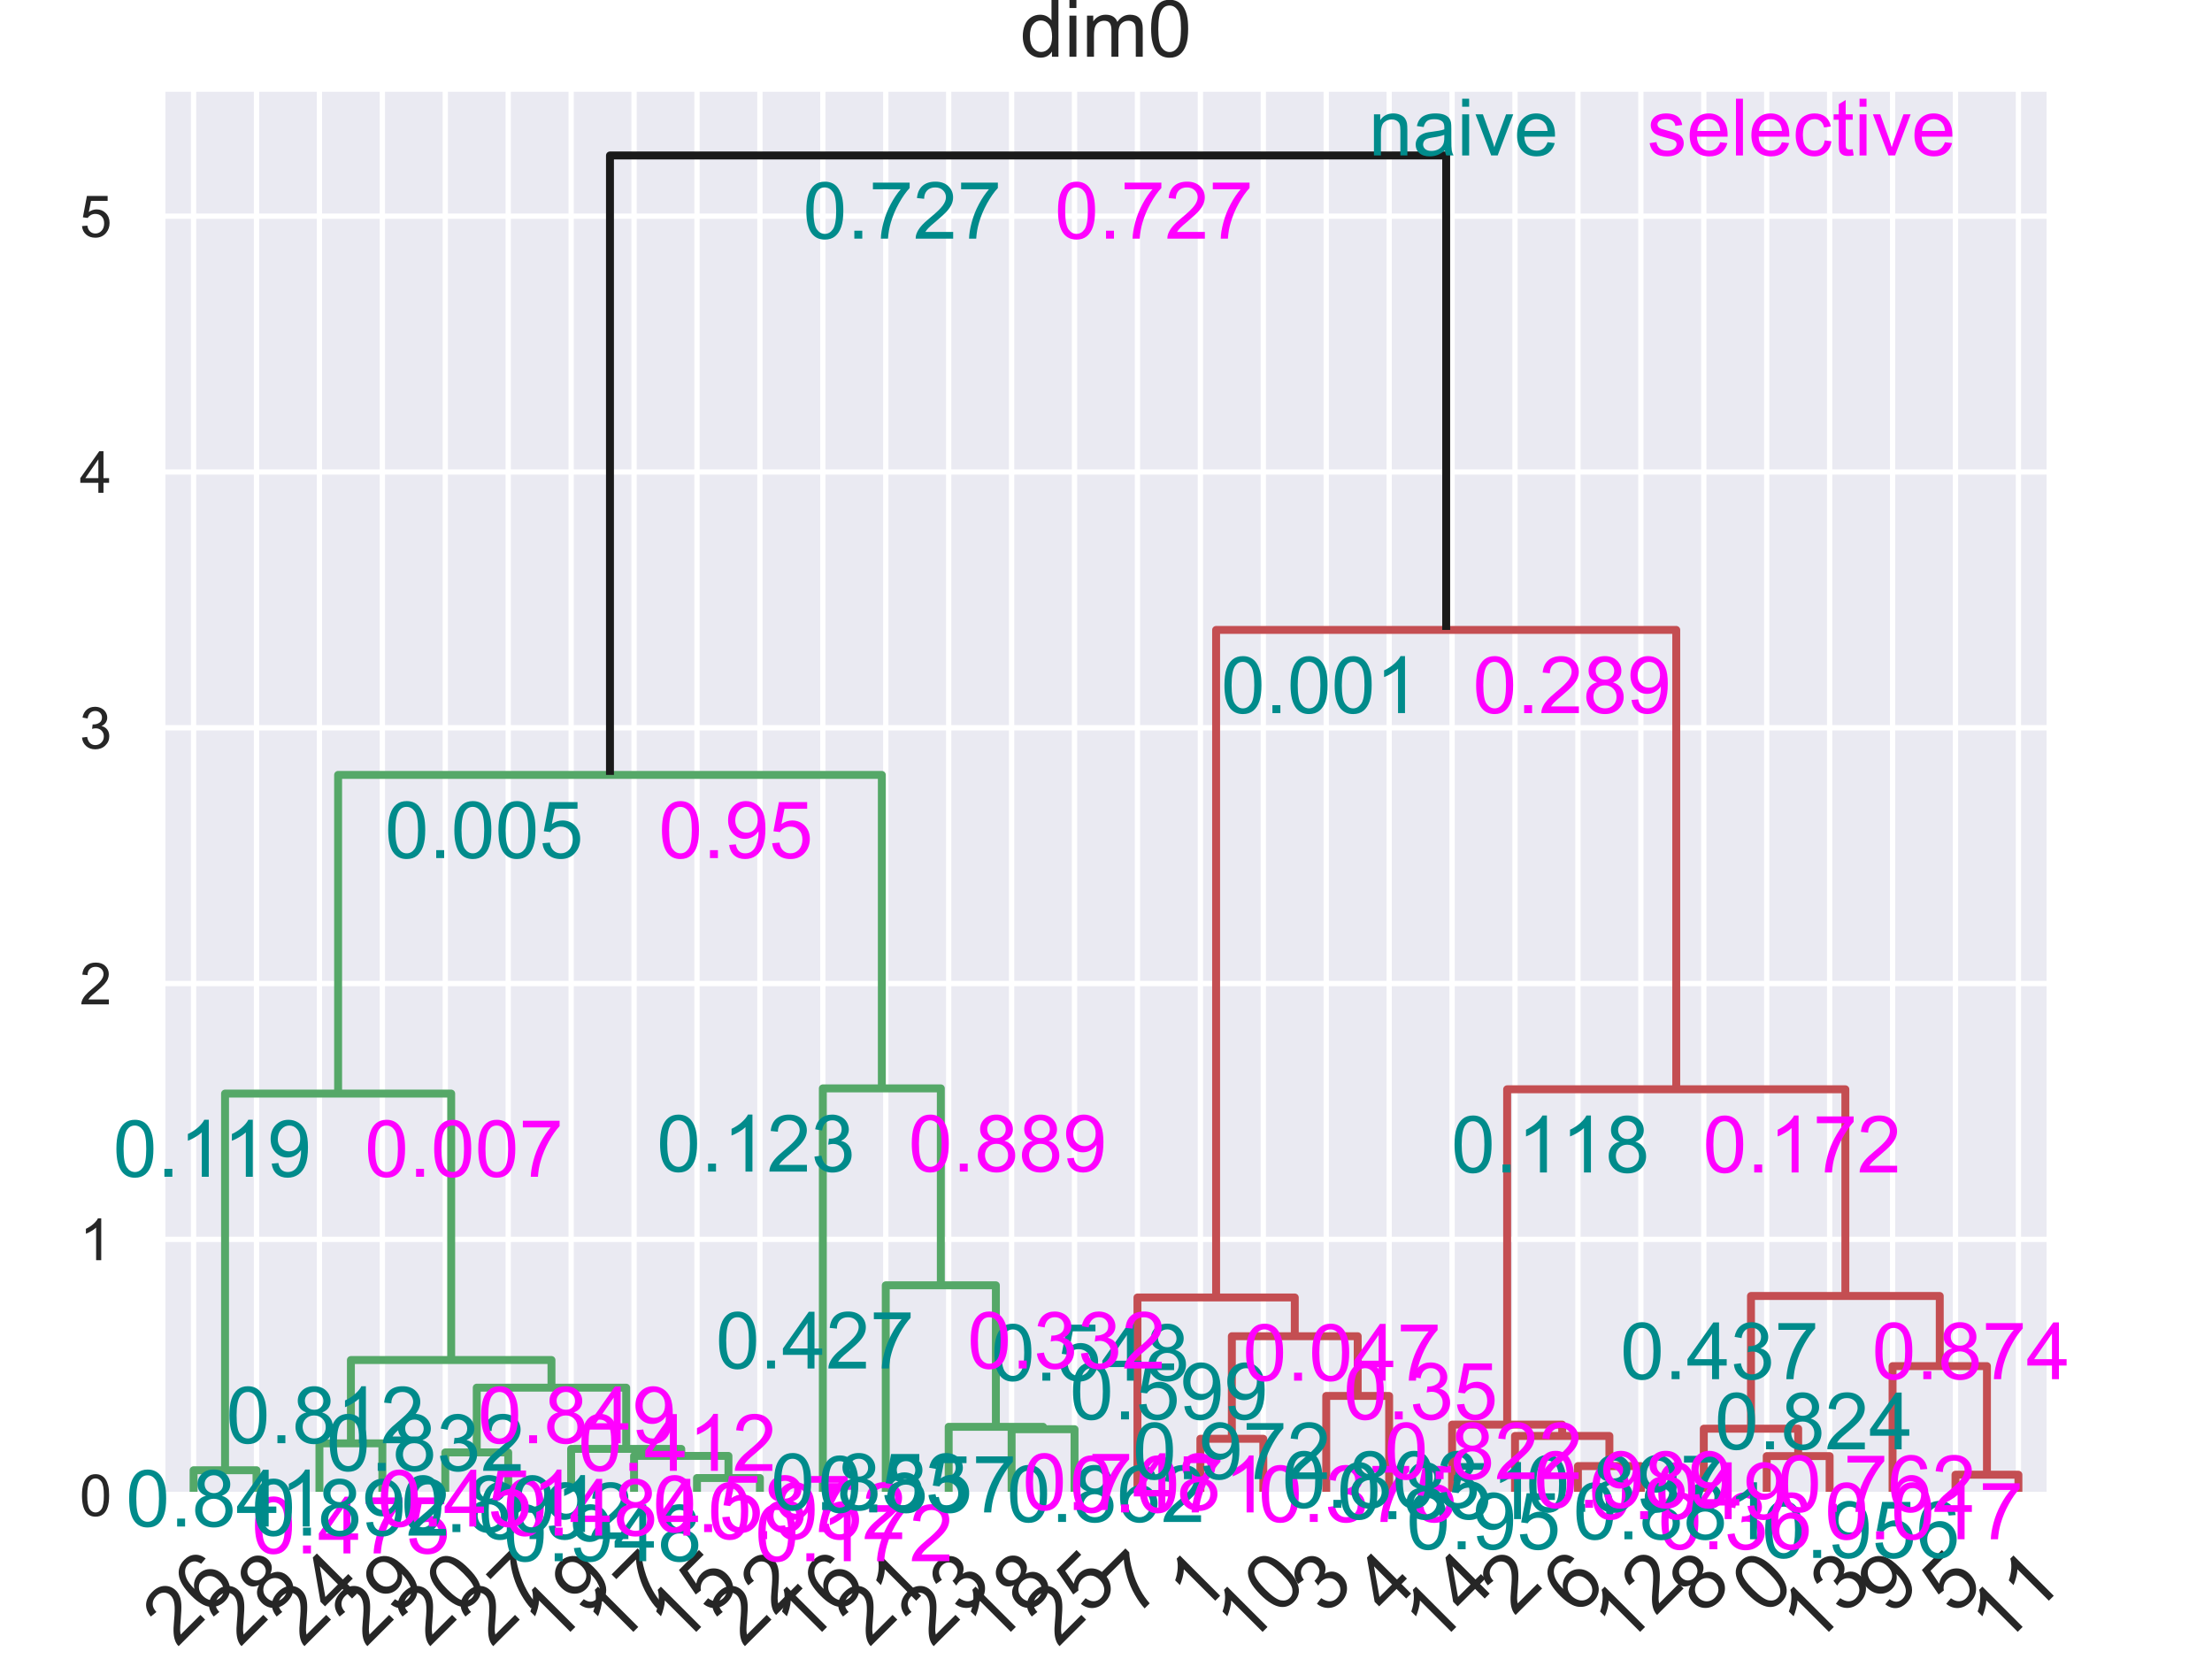 <?xml version="1.0" encoding="utf-8" standalone="no"?>
<!DOCTYPE svg PUBLIC "-//W3C//DTD SVG 1.1//EN"
  "http://www.w3.org/Graphics/SVG/1.1/DTD/svg11.dtd">
<!-- Created with matplotlib (https://matplotlib.org/) -->
<svg height="313.845pt" version="1.1" viewBox="0 0 418.461 313.845" width="418.461pt" xmlns="http://www.w3.org/2000/svg" xmlns:xlink="http://www.w3.org/1999/xlink">
 <defs>
  <style type="text/css">
*{stroke-linecap:butt;stroke-linejoin:round;}
  </style>
 </defs>
 <g id="figure_1">
  <g id="patch_1">
   <path d="M 0 313.845 
L 418.461 313.845 
L 418.461 0 
L 0 0 
z
" style="fill:#ffffff;"/>
  </g>
  <g id="axes_1">
   <g id="patch_2">
    <path d="M 30.67 282.849 
L 387.79 282.849 
L 387.79 16.737 
L 30.67 16.737 
z
" style="fill:#eaeaf2;"/>
   </g>
   <g id="matplotlib.axis_1">
    <g id="xtick_1">
     <g id="line2d_1">
      <path clip-path="url(#p854f107cc3)" d="M 36.622 282.849 
L 36.622 16.737 
" style="fill:none;stroke:#ffffff;stroke-linecap:round;"/>
     </g>
     <g id="text_1">
      <!-- 26 -->
      <defs>
       <path d="M 50.344 8.453 
L 50.344 0 
L 3.031 0 
Q 2.938 3.172 4.047 6.109 
Q 5.859 10.938 9.828 15.625 
Q 13.812 20.312 21.344 26.469 
Q 33.016 36.031 37.109 41.625 
Q 41.219 47.219 41.219 52.203 
Q 41.219 57.422 37.469 61 
Q 33.734 64.594 27.734 64.594 
Q 21.391 64.594 17.578 60.781 
Q 13.766 56.984 13.719 50.25 
L 4.688 51.172 
Q 5.609 61.281 11.656 66.578 
Q 17.719 71.875 27.938 71.875 
Q 38.234 71.875 44.234 66.156 
Q 50.25 60.453 50.25 52 
Q 50.25 47.703 48.484 43.547 
Q 46.734 39.406 42.656 34.812 
Q 38.578 30.219 29.109 22.219 
Q 21.188 15.578 18.938 13.203 
Q 16.703 10.844 15.234 8.453 
z
" id="ArialMT-50"/>
       <path d="M 49.75 54.047 
L 41.016 53.375 
Q 39.844 58.547 37.703 60.891 
Q 34.125 64.656 28.906 64.656 
Q 24.703 64.656 21.531 62.312 
Q 17.391 59.281 14.984 53.469 
Q 12.594 47.656 12.5 36.922 
Q 15.672 41.75 20.266 44.094 
Q 24.859 46.438 29.891 46.438 
Q 38.672 46.438 44.844 39.969 
Q 51.031 33.5 51.031 23.25 
Q 51.031 16.5 48.125 10.719 
Q 45.219 4.938 40.141 1.859 
Q 35.062 -1.219 28.609 -1.219 
Q 17.625 -1.219 10.688 6.859 
Q 3.766 14.938 3.766 33.5 
Q 3.766 54.25 11.422 63.672 
Q 18.109 71.875 29.438 71.875 
Q 37.891 71.875 43.281 67.141 
Q 48.688 62.406 49.75 54.047 
z
M 13.875 23.188 
Q 13.875 18.656 15.797 14.5 
Q 17.719 10.359 21.188 8.172 
Q 24.656 6 28.469 6 
Q 34.031 6 38.031 10.484 
Q 42.047 14.984 42.047 22.703 
Q 42.047 30.125 38.078 34.391 
Q 34.125 38.672 28.125 38.672 
Q 22.172 38.672 18.016 34.391 
Q 13.875 30.125 13.875 23.188 
z
" id="ArialMT-54"/>
      </defs>
      <g style="fill:#262626;" transform="translate(33.466 311.737)rotate(-45)scale(0.15 -0.15)">
       <use xlink:href="#ArialMT-50"/>
       <use x="55.615" xlink:href="#ArialMT-54"/>
      </g>
     </g>
    </g>
    <g id="xtick_2">
     <g id="line2d_2">
      <path clip-path="url(#p854f107cc3)" d="M 48.526 282.849 
L 48.526 16.737 
" style="fill:none;stroke:#ffffff;stroke-linecap:round;"/>
     </g>
     <g id="text_2">
      <!-- 28 -->
      <defs>
       <path d="M 17.672 38.812 
Q 12.203 40.828 9.562 44.531 
Q 6.938 48.25 6.938 53.422 
Q 6.938 61.234 12.547 66.547 
Q 18.172 71.875 27.484 71.875 
Q 36.859 71.875 42.578 66.422 
Q 48.297 60.984 48.297 53.172 
Q 48.297 48.188 45.672 44.5 
Q 43.062 40.828 37.75 38.812 
Q 44.344 36.672 47.781 31.875 
Q 51.219 27.094 51.219 20.453 
Q 51.219 11.281 44.719 5.031 
Q 38.234 -1.219 27.641 -1.219 
Q 17.047 -1.219 10.547 5.047 
Q 4.047 11.328 4.047 20.703 
Q 4.047 27.688 7.594 32.391 
Q 11.141 37.109 17.672 38.812 
z
M 15.922 53.719 
Q 15.922 48.641 19.188 45.406 
Q 22.469 42.188 27.688 42.188 
Q 32.766 42.188 36.016 45.375 
Q 39.266 48.578 39.266 53.219 
Q 39.266 58.062 35.906 61.359 
Q 32.562 64.656 27.594 64.656 
Q 22.562 64.656 19.234 61.422 
Q 15.922 58.203 15.922 53.719 
z
M 13.094 20.656 
Q 13.094 16.891 14.875 13.375 
Q 16.656 9.859 20.172 7.922 
Q 23.688 6 27.734 6 
Q 34.031 6 38.125 10.047 
Q 42.234 14.109 42.234 20.359 
Q 42.234 26.703 38.016 30.859 
Q 33.797 35.016 27.438 35.016 
Q 21.234 35.016 17.156 30.906 
Q 13.094 26.812 13.094 20.656 
z
" id="ArialMT-56"/>
      </defs>
      <g style="fill:#262626;" transform="translate(45.37 311.737)rotate(-45)scale(0.15 -0.15)">
       <use xlink:href="#ArialMT-50"/>
       <use x="55.615" xlink:href="#ArialMT-56"/>
      </g>
     </g>
    </g>
    <g id="xtick_3">
     <g id="line2d_3">
      <path clip-path="url(#p854f107cc3)" d="M 60.43 282.849 
L 60.43 16.737 
" style="fill:none;stroke:#ffffff;stroke-linecap:round;"/>
     </g>
     <g id="text_3">
      <!-- 24 -->
      <defs>
       <path d="M 32.328 0 
L 32.328 17.141 
L 1.266 17.141 
L 1.266 25.203 
L 33.938 71.578 
L 41.109 71.578 
L 41.109 25.203 
L 50.781 25.203 
L 50.781 17.141 
L 41.109 17.141 
L 41.109 0 
z
M 32.328 25.203 
L 32.328 57.469 
L 9.906 25.203 
z
" id="ArialMT-52"/>
      </defs>
      <g style="fill:#262626;" transform="translate(57.274 311.737)rotate(-45)scale(0.15 -0.15)">
       <use xlink:href="#ArialMT-50"/>
       <use x="55.615" xlink:href="#ArialMT-52"/>
      </g>
     </g>
    </g>
    <g id="xtick_4">
     <g id="line2d_4">
      <path clip-path="url(#p854f107cc3)" d="M 72.334 282.849 
L 72.334 16.737 
" style="fill:none;stroke:#ffffff;stroke-linecap:round;"/>
     </g>
     <g id="text_4">
      <!-- 29 -->
      <defs>
       <path d="M 5.469 16.547 
L 13.922 17.328 
Q 14.984 11.375 18.016 8.688 
Q 21.047 6 25.781 6 
Q 29.828 6 32.875 7.859 
Q 35.938 9.719 37.891 12.812 
Q 39.844 15.922 41.156 21.188 
Q 42.484 26.469 42.484 31.938 
Q 42.484 32.516 42.438 33.688 
Q 39.797 29.5 35.234 26.875 
Q 30.672 24.266 25.344 24.266 
Q 16.453 24.266 10.297 30.703 
Q 4.156 37.156 4.156 47.703 
Q 4.156 58.594 10.578 65.234 
Q 17 71.875 26.656 71.875 
Q 33.641 71.875 39.422 68.109 
Q 45.219 64.359 48.219 57.391 
Q 51.219 50.438 51.219 37.25 
Q 51.219 23.531 48.234 15.406 
Q 45.266 7.281 39.375 3.031 
Q 33.5 -1.219 25.594 -1.219 
Q 17.188 -1.219 11.859 3.438 
Q 6.547 8.109 5.469 16.547 
z
M 41.453 48.141 
Q 41.453 55.719 37.422 60.156 
Q 33.406 64.594 27.734 64.594 
Q 21.875 64.594 17.531 59.812 
Q 13.188 55.031 13.188 47.406 
Q 13.188 40.578 17.312 36.297 
Q 21.438 32.031 27.484 32.031 
Q 33.594 32.031 37.516 36.297 
Q 41.453 40.578 41.453 48.141 
z
" id="ArialMT-57"/>
      </defs>
      <g style="fill:#262626;" transform="translate(69.178 311.737)rotate(-45)scale(0.15 -0.15)">
       <use xlink:href="#ArialMT-50"/>
       <use x="55.615" xlink:href="#ArialMT-57"/>
      </g>
     </g>
    </g>
    <g id="xtick_5">
     <g id="line2d_5">
      <path clip-path="url(#p854f107cc3)" d="M 84.238 282.849 
L 84.238 16.737 
" style="fill:none;stroke:#ffffff;stroke-linecap:round;"/>
     </g>
     <g id="text_5">
      <!-- 20 -->
      <defs>
       <path d="M 4.156 35.297 
Q 4.156 48 6.766 55.734 
Q 9.375 63.484 14.516 67.672 
Q 19.672 71.875 27.484 71.875 
Q 33.25 71.875 37.594 69.547 
Q 41.938 67.234 44.766 62.859 
Q 47.609 58.5 49.219 52.219 
Q 50.828 45.953 50.828 35.297 
Q 50.828 22.703 48.234 14.969 
Q 45.656 7.234 40.5 3 
Q 35.359 -1.219 27.484 -1.219 
Q 17.141 -1.219 11.234 6.203 
Q 4.156 15.141 4.156 35.297 
z
M 13.188 35.297 
Q 13.188 17.672 17.312 11.828 
Q 21.438 6 27.484 6 
Q 33.547 6 37.672 11.859 
Q 41.797 17.719 41.797 35.297 
Q 41.797 52.984 37.672 58.781 
Q 33.547 64.594 27.391 64.594 
Q 21.344 64.594 17.719 59.469 
Q 13.188 52.938 13.188 35.297 
z
" id="ArialMT-48"/>
      </defs>
      <g style="fill:#262626;" transform="translate(81.082 311.737)rotate(-45)scale(0.15 -0.15)">
       <use xlink:href="#ArialMT-50"/>
       <use x="55.615" xlink:href="#ArialMT-48"/>
      </g>
     </g>
    </g>
    <g id="xtick_6">
     <g id="line2d_6">
      <path clip-path="url(#p854f107cc3)" d="M 96.142 282.849 
L 96.142 16.737 
" style="fill:none;stroke:#ffffff;stroke-linecap:round;"/>
     </g>
     <g id="text_6">
      <!-- 27 -->
      <defs>
       <path d="M 4.734 62.203 
L 4.734 70.656 
L 51.078 70.656 
L 51.078 63.812 
Q 44.234 56.547 37.516 44.484 
Q 30.812 32.422 27.156 19.672 
Q 24.516 10.688 23.781 0 
L 14.75 0 
Q 14.891 8.453 18.062 20.406 
Q 21.234 32.375 27.172 43.484 
Q 33.109 54.594 39.797 62.203 
z
" id="ArialMT-55"/>
      </defs>
      <g style="fill:#262626;" transform="translate(92.986 311.737)rotate(-45)scale(0.15 -0.15)">
       <use xlink:href="#ArialMT-50"/>
       <use x="55.615" xlink:href="#ArialMT-55"/>
      </g>
     </g>
    </g>
    <g id="xtick_7">
     <g id="line2d_7">
      <path clip-path="url(#p854f107cc3)" d="M 108.046 282.849 
L 108.046 16.737 
" style="fill:none;stroke:#ffffff;stroke-linecap:round;"/>
     </g>
     <g id="text_7">
      <!-- 19 -->
      <defs>
       <path d="M 37.25 0 
L 28.469 0 
L 28.469 56 
Q 25.297 52.984 20.141 49.953 
Q 14.984 46.922 10.891 45.406 
L 10.891 53.906 
Q 18.266 57.375 23.781 62.297 
Q 29.297 67.234 31.594 71.875 
L 37.25 71.875 
z
" id="ArialMT-49"/>
      </defs>
      <g style="fill:#262626;" transform="translate(104.89 311.737)rotate(-45)scale(0.15 -0.15)">
       <use xlink:href="#ArialMT-49"/>
       <use x="55.615" xlink:href="#ArialMT-57"/>
      </g>
     </g>
    </g>
    <g id="xtick_8">
     <g id="line2d_8">
      <path clip-path="url(#p854f107cc3)" d="M 119.95 282.849 
L 119.95 16.737 
" style="fill:none;stroke:#ffffff;stroke-linecap:round;"/>
     </g>
     <g id="text_8">
      <!-- 17 -->
      <g style="fill:#262626;" transform="translate(116.794 311.737)rotate(-45)scale(0.15 -0.15)">
       <use xlink:href="#ArialMT-49"/>
       <use x="55.615" xlink:href="#ArialMT-55"/>
      </g>
     </g>
    </g>
    <g id="xtick_9">
     <g id="line2d_9">
      <path clip-path="url(#p854f107cc3)" d="M 131.854 282.849 
L 131.854 16.737 
" style="fill:none;stroke:#ffffff;stroke-linecap:round;"/>
     </g>
     <g id="text_9">
      <!-- 15 -->
      <defs>
       <path d="M 4.156 18.75 
L 13.375 19.531 
Q 14.406 12.797 18.141 9.391 
Q 21.875 6 27.156 6 
Q 33.5 6 37.891 10.781 
Q 42.281 15.578 42.281 23.484 
Q 42.281 31 38.062 35.344 
Q 33.844 39.703 27 39.703 
Q 22.75 39.703 19.328 37.766 
Q 15.922 35.844 13.969 32.766 
L 5.719 33.844 
L 12.641 70.609 
L 48.25 70.609 
L 48.25 62.203 
L 19.672 62.203 
L 15.828 42.969 
Q 22.266 47.469 29.344 47.469 
Q 38.719 47.469 45.156 40.969 
Q 51.609 34.469 51.609 24.266 
Q 51.609 14.547 45.953 7.469 
Q 39.062 -1.219 27.156 -1.219 
Q 17.391 -1.219 11.203 4.25 
Q 5.031 9.719 4.156 18.75 
z
" id="ArialMT-53"/>
      </defs>
      <g style="fill:#262626;" transform="translate(128.698 311.737)rotate(-45)scale(0.15 -0.15)">
       <use xlink:href="#ArialMT-49"/>
       <use x="55.615" xlink:href="#ArialMT-53"/>
      </g>
     </g>
    </g>
    <g id="xtick_10">
     <g id="line2d_10">
      <path clip-path="url(#p854f107cc3)" d="M 143.758 282.849 
L 143.758 16.737 
" style="fill:none;stroke:#ffffff;stroke-linecap:round;"/>
     </g>
     <g id="text_10">
      <!-- 22 -->
      <g style="fill:#262626;" transform="translate(140.602 311.737)rotate(-45)scale(0.15 -0.15)">
       <use xlink:href="#ArialMT-50"/>
       <use x="55.615" xlink:href="#ArialMT-50"/>
      </g>
     </g>
    </g>
    <g id="xtick_11">
     <g id="line2d_11">
      <path clip-path="url(#p854f107cc3)" d="M 155.662 282.849 
L 155.662 16.737 
" style="fill:none;stroke:#ffffff;stroke-linecap:round;"/>
     </g>
     <g id="text_11">
      <!-- 16 -->
      <g style="fill:#262626;" transform="translate(152.506 311.737)rotate(-45)scale(0.15 -0.15)">
       <use xlink:href="#ArialMT-49"/>
       <use x="55.615" xlink:href="#ArialMT-54"/>
      </g>
     </g>
    </g>
    <g id="xtick_12">
     <g id="line2d_12">
      <path clip-path="url(#p854f107cc3)" d="M 167.566 282.849 
L 167.566 16.737 
" style="fill:none;stroke:#ffffff;stroke-linecap:round;"/>
     </g>
     <g id="text_12">
      <!-- 21 -->
      <g style="fill:#262626;" transform="translate(164.41 311.737)rotate(-45)scale(0.15 -0.15)">
       <use xlink:href="#ArialMT-50"/>
       <use x="55.615" xlink:href="#ArialMT-49"/>
      </g>
     </g>
    </g>
    <g id="xtick_13">
     <g id="line2d_13">
      <path clip-path="url(#p854f107cc3)" d="M 179.47 282.849 
L 179.47 16.737 
" style="fill:none;stroke:#ffffff;stroke-linecap:round;"/>
     </g>
     <g id="text_13">
      <!-- 23 -->
      <defs>
       <path d="M 4.203 18.891 
L 12.984 20.062 
Q 14.5 12.594 18.141 9.297 
Q 21.781 6 27 6 
Q 33.203 6 37.469 10.297 
Q 41.75 14.594 41.75 20.953 
Q 41.75 27 37.797 30.922 
Q 33.844 34.859 27.734 34.859 
Q 25.25 34.859 21.531 33.891 
L 22.516 41.609 
Q 23.391 41.5 23.922 41.5 
Q 29.547 41.5 34.031 44.422 
Q 38.531 47.359 38.531 53.469 
Q 38.531 58.297 35.25 61.469 
Q 31.984 64.656 26.812 64.656 
Q 21.688 64.656 18.266 61.422 
Q 14.844 58.203 13.875 51.766 
L 5.078 53.328 
Q 6.688 62.156 12.391 67.016 
Q 18.109 71.875 26.609 71.875 
Q 32.469 71.875 37.391 69.359 
Q 42.328 66.844 44.938 62.5 
Q 47.562 58.156 47.562 53.266 
Q 47.562 48.641 45.062 44.828 
Q 42.578 41.016 37.703 38.766 
Q 44.047 37.312 47.562 32.688 
Q 51.078 28.078 51.078 21.141 
Q 51.078 11.766 44.234 5.25 
Q 37.406 -1.266 26.953 -1.266 
Q 17.531 -1.266 11.297 4.344 
Q 5.078 9.969 4.203 18.891 
z
" id="ArialMT-51"/>
      </defs>
      <g style="fill:#262626;" transform="translate(176.314 311.737)rotate(-45)scale(0.15 -0.15)">
       <use xlink:href="#ArialMT-50"/>
       <use x="55.615" xlink:href="#ArialMT-51"/>
      </g>
     </g>
    </g>
    <g id="xtick_14">
     <g id="line2d_14">
      <path clip-path="url(#p854f107cc3)" d="M 191.374 282.849 
L 191.374 16.737 
" style="fill:none;stroke:#ffffff;stroke-linecap:round;"/>
     </g>
     <g id="text_14">
      <!-- 18 -->
      <g style="fill:#262626;" transform="translate(188.218 311.737)rotate(-45)scale(0.15 -0.15)">
       <use xlink:href="#ArialMT-49"/>
       <use x="55.615" xlink:href="#ArialMT-56"/>
      </g>
     </g>
    </g>
    <g id="xtick_15">
     <g id="line2d_15">
      <path clip-path="url(#p854f107cc3)" d="M 203.278 282.849 
L 203.278 16.737 
" style="fill:none;stroke:#ffffff;stroke-linecap:round;"/>
     </g>
     <g id="text_15">
      <!-- 25 -->
      <g style="fill:#262626;" transform="translate(200.122 311.737)rotate(-45)scale(0.15 -0.15)">
       <use xlink:href="#ArialMT-50"/>
       <use x="55.615" xlink:href="#ArialMT-53"/>
      </g>
     </g>
    </g>
    <g id="xtick_16">
     <g id="line2d_16">
      <path clip-path="url(#p854f107cc3)" d="M 215.182 282.849 
L 215.182 16.737 
" style="fill:none;stroke:#ffffff;stroke-linecap:round;"/>
     </g>
     <g id="text_16">
      <!-- 7 -->
      <g style="fill:#262626;" transform="translate(214.975 305.839)rotate(-45)scale(0.15 -0.15)">
       <use xlink:href="#ArialMT-55"/>
      </g>
     </g>
    </g>
    <g id="xtick_17">
     <g id="line2d_17">
      <path clip-path="url(#p854f107cc3)" d="M 227.086 282.849 
L 227.086 16.737 
" style="fill:none;stroke:#ffffff;stroke-linecap:round;"/>
     </g>
     <g id="text_17">
      <!-- 1 -->
      <g style="fill:#262626;" transform="translate(226.879 305.839)rotate(-45)scale(0.15 -0.15)">
       <use xlink:href="#ArialMT-49"/>
      </g>
     </g>
    </g>
    <g id="xtick_18">
     <g id="line2d_18">
      <path clip-path="url(#p854f107cc3)" d="M 238.99 282.849 
L 238.99 16.737 
" style="fill:none;stroke:#ffffff;stroke-linecap:round;"/>
     </g>
     <g id="text_18">
      <!-- 10 -->
      <g style="fill:#262626;" transform="translate(235.834 311.737)rotate(-45)scale(0.15 -0.15)">
       <use xlink:href="#ArialMT-49"/>
       <use x="55.615" xlink:href="#ArialMT-48"/>
      </g>
     </g>
    </g>
    <g id="xtick_19">
     <g id="line2d_19">
      <path clip-path="url(#p854f107cc3)" d="M 250.894 282.849 
L 250.894 16.737 
" style="fill:none;stroke:#ffffff;stroke-linecap:round;"/>
     </g>
     <g id="text_19">
      <!-- 3 -->
      <g style="fill:#262626;" transform="translate(250.687 305.839)rotate(-45)scale(0.15 -0.15)">
       <use xlink:href="#ArialMT-51"/>
      </g>
     </g>
    </g>
    <g id="xtick_20">
     <g id="line2d_20">
      <path clip-path="url(#p854f107cc3)" d="M 262.798 282.849 
L 262.798 16.737 
" style="fill:none;stroke:#ffffff;stroke-linecap:round;"/>
     </g>
     <g id="text_20">
      <!-- 4 -->
      <g style="fill:#262626;" transform="translate(262.591 305.839)rotate(-45)scale(0.15 -0.15)">
       <use xlink:href="#ArialMT-52"/>
      </g>
     </g>
    </g>
    <g id="xtick_21">
     <g id="line2d_21">
      <path clip-path="url(#p854f107cc3)" d="M 274.702 282.849 
L 274.702 16.737 
" style="fill:none;stroke:#ffffff;stroke-linecap:round;"/>
     </g>
     <g id="text_21">
      <!-- 14 -->
      <g style="fill:#262626;" transform="translate(271.546 311.737)rotate(-45)scale(0.15 -0.15)">
       <use xlink:href="#ArialMT-49"/>
       <use x="55.615" xlink:href="#ArialMT-52"/>
      </g>
     </g>
    </g>
    <g id="xtick_22">
     <g id="line2d_22">
      <path clip-path="url(#p854f107cc3)" d="M 286.606 282.849 
L 286.606 16.737 
" style="fill:none;stroke:#ffffff;stroke-linecap:round;"/>
     </g>
     <g id="text_22">
      <!-- 2 -->
      <g style="fill:#262626;" transform="translate(286.399 305.839)rotate(-45)scale(0.15 -0.15)">
       <use xlink:href="#ArialMT-50"/>
      </g>
     </g>
    </g>
    <g id="xtick_23">
     <g id="line2d_23">
      <path clip-path="url(#p854f107cc3)" d="M 298.51 282.849 
L 298.51 16.737 
" style="fill:none;stroke:#ffffff;stroke-linecap:round;"/>
     </g>
     <g id="text_23">
      <!-- 6 -->
      <g style="fill:#262626;" transform="translate(298.303 305.839)rotate(-45)scale(0.15 -0.15)">
       <use xlink:href="#ArialMT-54"/>
      </g>
     </g>
    </g>
    <g id="xtick_24">
     <g id="line2d_24">
      <path clip-path="url(#p854f107cc3)" d="M 310.414 282.849 
L 310.414 16.737 
" style="fill:none;stroke:#ffffff;stroke-linecap:round;"/>
     </g>
     <g id="text_24">
      <!-- 12 -->
      <g style="fill:#262626;" transform="translate(307.258 311.737)rotate(-45)scale(0.15 -0.15)">
       <use xlink:href="#ArialMT-49"/>
       <use x="55.615" xlink:href="#ArialMT-50"/>
      </g>
     </g>
    </g>
    <g id="xtick_25">
     <g id="line2d_25">
      <path clip-path="url(#p854f107cc3)" d="M 322.318 282.849 
L 322.318 16.737 
" style="fill:none;stroke:#ffffff;stroke-linecap:round;"/>
     </g>
     <g id="text_25">
      <!-- 8 -->
      <g style="fill:#262626;" transform="translate(322.111 305.839)rotate(-45)scale(0.15 -0.15)">
       <use xlink:href="#ArialMT-56"/>
      </g>
     </g>
    </g>
    <g id="xtick_26">
     <g id="line2d_26">
      <path clip-path="url(#p854f107cc3)" d="M 334.222 282.849 
L 334.222 16.737 
" style="fill:none;stroke:#ffffff;stroke-linecap:round;"/>
     </g>
     <g id="text_26">
      <!-- 0 -->
      <g style="fill:#262626;" transform="translate(334.015 305.839)rotate(-45)scale(0.15 -0.15)">
       <use xlink:href="#ArialMT-48"/>
      </g>
     </g>
    </g>
    <g id="xtick_27">
     <g id="line2d_27">
      <path clip-path="url(#p854f107cc3)" d="M 346.126 282.849 
L 346.126 16.737 
" style="fill:none;stroke:#ffffff;stroke-linecap:round;"/>
     </g>
     <g id="text_27">
      <!-- 13 -->
      <g style="fill:#262626;" transform="translate(342.97 311.737)rotate(-45)scale(0.15 -0.15)">
       <use xlink:href="#ArialMT-49"/>
       <use x="55.615" xlink:href="#ArialMT-51"/>
      </g>
     </g>
    </g>
    <g id="xtick_28">
     <g id="line2d_28">
      <path clip-path="url(#p854f107cc3)" d="M 358.03 282.849 
L 358.03 16.737 
" style="fill:none;stroke:#ffffff;stroke-linecap:round;"/>
     </g>
     <g id="text_28">
      <!-- 9 -->
      <g style="fill:#262626;" transform="translate(357.823 305.839)rotate(-45)scale(0.15 -0.15)">
       <use xlink:href="#ArialMT-57"/>
      </g>
     </g>
    </g>
    <g id="xtick_29">
     <g id="line2d_29">
      <path clip-path="url(#p854f107cc3)" d="M 369.934 282.849 
L 369.934 16.737 
" style="fill:none;stroke:#ffffff;stroke-linecap:round;"/>
     </g>
     <g id="text_29">
      <!-- 5 -->
      <g style="fill:#262626;" transform="translate(369.727 305.839)rotate(-45)scale(0.15 -0.15)">
       <use xlink:href="#ArialMT-53"/>
      </g>
     </g>
    </g>
    <g id="xtick_30">
     <g id="line2d_30">
      <path clip-path="url(#p854f107cc3)" d="M 381.838 282.849 
L 381.838 16.737 
" style="fill:none;stroke:#ffffff;stroke-linecap:round;"/>
     </g>
     <g id="text_30">
      <!-- 11 -->
      <g style="fill:#262626;" transform="translate(378.688 311.726)rotate(-45)scale(0.15 -0.15)">
       <use xlink:href="#ArialMT-49"/>
       <use x="55.506" xlink:href="#ArialMT-49"/>
      </g>
     </g>
    </g>
   </g>
   <g id="matplotlib.axis_2">
    <g id="ytick_1">
     <g id="line2d_31">
      <path clip-path="url(#p854f107cc3)" d="M 30.67 282.849 
L 387.79 282.849 
" style="fill:none;stroke:#ffffff;stroke-linecap:round;"/>
     </g>
     <g id="text_31">
      <!-- 0 -->
      <g style="fill:#262626;" transform="translate(15.053 286.786)scale(0.11 -0.11)">
       <use xlink:href="#ArialMT-48"/>
      </g>
     </g>
    </g>
    <g id="ytick_2">
     <g id="line2d_32">
      <path clip-path="url(#p854f107cc3)" d="M 30.67 234.459 
L 387.79 234.459 
" style="fill:none;stroke:#ffffff;stroke-linecap:round;"/>
     </g>
     <g id="text_32">
      <!-- 1 -->
      <g style="fill:#262626;" transform="translate(15.053 238.395)scale(0.11 -0.11)">
       <use xlink:href="#ArialMT-49"/>
      </g>
     </g>
    </g>
    <g id="ytick_3">
     <g id="line2d_33">
      <path clip-path="url(#p854f107cc3)" d="M 30.67 186.068 
L 387.79 186.068 
" style="fill:none;stroke:#ffffff;stroke-linecap:round;"/>
     </g>
     <g id="text_33">
      <!-- 2 -->
      <g style="fill:#262626;" transform="translate(15.053 190.005)scale(0.11 -0.11)">
       <use xlink:href="#ArialMT-50"/>
      </g>
     </g>
    </g>
    <g id="ytick_4">
     <g id="line2d_34">
      <path clip-path="url(#p854f107cc3)" d="M 30.67 137.678 
L 387.79 137.678 
" style="fill:none;stroke:#ffffff;stroke-linecap:round;"/>
     </g>
     <g id="text_34">
      <!-- 3 -->
      <g style="fill:#262626;" transform="translate(15.053 141.615)scale(0.11 -0.11)">
       <use xlink:href="#ArialMT-51"/>
      </g>
     </g>
    </g>
    <g id="ytick_5">
     <g id="line2d_35">
      <path clip-path="url(#p854f107cc3)" d="M 30.67 89.288 
L 387.79 89.288 
" style="fill:none;stroke:#ffffff;stroke-linecap:round;"/>
     </g>
     <g id="text_35">
      <!-- 4 -->
      <g style="fill:#262626;" transform="translate(15.053 93.225)scale(0.11 -0.11)">
       <use xlink:href="#ArialMT-52"/>
      </g>
     </g>
    </g>
    <g id="ytick_6">
     <g id="line2d_36">
      <path clip-path="url(#p854f107cc3)" d="M 30.67 40.898 
L 387.79 40.898 
" style="fill:none;stroke:#ffffff;stroke-linecap:round;"/>
     </g>
     <g id="text_36">
      <!-- 5 -->
      <g style="fill:#262626;" transform="translate(15.053 44.834)scale(0.11 -0.11)">
       <use xlink:href="#ArialMT-53"/>
      </g>
     </g>
    </g>
   </g>
   <g id="LineCollection_1">
    <path clip-path="url(#p854f107cc3)" d="M 36.622 282.849 
L 36.622 278.138 
L 48.526 278.138 
L 48.526 282.849 
" style="fill:none;stroke:#55a868;stroke-width:1.5;"/>
    <path clip-path="url(#p854f107cc3)" d="M 60.43 282.849 
L 60.43 273.049 
L 72.334 273.049 
L 72.334 282.849 
" style="fill:none;stroke:#55a868;stroke-width:1.5;"/>
    <path clip-path="url(#p854f107cc3)" d="M 84.238 282.849 
L 84.238 274.762 
L 96.142 274.762 
L 96.142 282.849 
" style="fill:none;stroke:#55a868;stroke-width:1.5;"/>
    <path clip-path="url(#p854f107cc3)" d="M 131.854 282.849 
L 131.854 279.609 
L 143.758 279.609 
L 143.758 282.849 
" style="fill:none;stroke:#55a868;stroke-width:1.5;"/>
    <path clip-path="url(#p854f107cc3)" d="M 119.95 282.849 
L 119.95 275.427 
L 137.806 275.427 
L 137.806 279.609 
" style="fill:none;stroke:#55a868;stroke-width:1.5;"/>
    <path clip-path="url(#p854f107cc3)" d="M 108.046 282.849 
L 108.046 274.097 
L 128.878 274.097 
L 128.878 275.427 
" style="fill:none;stroke:#55a868;stroke-width:1.5;"/>
    <path clip-path="url(#p854f107cc3)" d="M 90.19 274.762 
L 90.19 262.515 
L 118.462 262.515 
L 118.462 274.097 
" style="fill:none;stroke:#55a868;stroke-width:1.5;"/>
    <path clip-path="url(#p854f107cc3)" d="M 66.382 273.049 
L 66.382 257.286 
L 104.326 257.286 
L 104.326 262.515 
" style="fill:none;stroke:#55a868;stroke-width:1.5;"/>
    <path clip-path="url(#p854f107cc3)" d="M 42.574 278.138 
L 42.574 206.88 
L 85.354 206.88 
L 85.354 257.286 
" style="fill:none;stroke:#55a868;stroke-width:1.5;"/>
    <path clip-path="url(#p854f107cc3)" d="M 191.374 282.849 
L 191.374 270.375 
L 203.278 270.375 
L 203.278 282.849 
" style="fill:none;stroke:#55a868;stroke-width:1.5;"/>
    <path clip-path="url(#p854f107cc3)" d="M 179.47 282.849 
L 179.47 269.921 
L 197.326 269.921 
L 197.326 270.375 
" style="fill:none;stroke:#55a868;stroke-width:1.5;"/>
    <path clip-path="url(#p854f107cc3)" d="M 167.566 282.849 
L 167.566 243.149 
L 188.398 243.149 
L 188.398 269.921 
" style="fill:none;stroke:#55a868;stroke-width:1.5;"/>
    <path clip-path="url(#p854f107cc3)" d="M 155.662 282.849 
L 155.662 205.898 
L 177.982 205.898 
L 177.982 243.149 
" style="fill:none;stroke:#55a868;stroke-width:1.5;"/>
    <path clip-path="url(#p854f107cc3)" d="M 63.964 206.88 
L 63.964 146.594 
L 166.822 146.594 
L 166.822 205.898 
" style="fill:none;stroke:#55a868;stroke-width:1.5;"/>
   </g>
   <g id="LineCollection_2">
    <path clip-path="url(#p854f107cc3)" d="M 227.086 282.849 
L 227.086 272.183 
L 238.99 272.183 
L 238.99 282.849 
" style="fill:none;stroke:#c44e52;stroke-width:1.5;"/>
    <path clip-path="url(#p854f107cc3)" d="M 250.894 282.849 
L 250.894 264.079 
L 262.798 264.079 
L 262.798 282.849 
" style="fill:none;stroke:#c44e52;stroke-width:1.5;"/>
    <path clip-path="url(#p854f107cc3)" d="M 233.038 272.183 
L 233.038 252.783 
L 256.846 252.783 
L 256.846 264.079 
" style="fill:none;stroke:#c44e52;stroke-width:1.5;"/>
    <path clip-path="url(#p854f107cc3)" d="M 215.182 282.849 
L 215.182 245.454 
L 244.942 245.454 
L 244.942 252.783 
" style="fill:none;stroke:#c44e52;stroke-width:1.5;"/>
    <path clip-path="url(#p854f107cc3)" d="M 298.51 282.849 
L 298.51 277.349 
L 310.414 277.349 
L 310.414 282.849 
" style="fill:none;stroke:#c44e52;stroke-width:1.5;"/>
    <path clip-path="url(#p854f107cc3)" d="M 286.606 282.849 
L 286.606 271.646 
L 304.462 271.646 
L 304.462 277.349 
" style="fill:none;stroke:#c44e52;stroke-width:1.5;"/>
    <path clip-path="url(#p854f107cc3)" d="M 274.702 282.849 
L 274.702 269.506 
L 295.534 269.506 
L 295.534 271.646 
" style="fill:none;stroke:#c44e52;stroke-width:1.5;"/>
    <path clip-path="url(#p854f107cc3)" d="M 334.222 282.849 
L 334.222 275.46 
L 346.126 275.46 
L 346.126 282.849 
" style="fill:none;stroke:#c44e52;stroke-width:1.5;"/>
    <path clip-path="url(#p854f107cc3)" d="M 322.318 282.849 
L 322.318 270.274 
L 340.174 270.274 
L 340.174 275.46 
" style="fill:none;stroke:#c44e52;stroke-width:1.5;"/>
    <path clip-path="url(#p854f107cc3)" d="M 369.934 282.849 
L 369.934 278.98 
L 381.838 278.98 
L 381.838 282.849 
" style="fill:none;stroke:#c44e52;stroke-width:1.5;"/>
    <path clip-path="url(#p854f107cc3)" d="M 358.03 282.849 
L 358.03 258.438 
L 375.886 258.438 
L 375.886 278.98 
" style="fill:none;stroke:#c44e52;stroke-width:1.5;"/>
    <path clip-path="url(#p854f107cc3)" d="M 331.246 270.274 
L 331.246 245.168 
L 366.958 245.168 
L 366.958 258.438 
" style="fill:none;stroke:#c44e52;stroke-width:1.5;"/>
    <path clip-path="url(#p854f107cc3)" d="M 285.118 269.506 
L 285.118 206.069 
L 349.102 206.069 
L 349.102 245.168 
" style="fill:none;stroke:#c44e52;stroke-width:1.5;"/>
    <path clip-path="url(#p854f107cc3)" d="M 230.062 245.454 
L 230.062 119.168 
L 317.11 119.168 
L 317.11 206.069 
" style="fill:none;stroke:#c44e52;stroke-width:1.5;"/>
   </g>
   <g id="LineCollection_3">
    <path clip-path="url(#p854f107cc3)" d="M 115.393 146.594 
L 115.393 29.409 
L 273.586 29.409 
L 273.586 119.168 
" style="fill:none;stroke:#1a1a1a;stroke-width:1.5;"/>
   </g>
   <g id="patch_3">
    <path d="M 30.67 282.849 
L 30.67 16.737 
" style="fill:none;stroke:#ffffff;stroke-linecap:square;stroke-linejoin:miter;stroke-width:1.25;"/>
   </g>
   <g id="patch_4">
    <path d="M 387.79 282.849 
L 387.79 16.737 
" style="fill:none;stroke:#ffffff;stroke-linecap:square;stroke-linejoin:miter;stroke-width:1.25;"/>
   </g>
   <g id="patch_5">
    <path d="M 30.67 282.849 
L 387.79 282.849 
" style="fill:none;stroke:#ffffff;stroke-linecap:square;stroke-linejoin:miter;stroke-width:1.25;"/>
   </g>
   <g id="patch_6">
    <path d="M 30.67 16.737 
L 387.79 16.737 
" style="fill:none;stroke:#ffffff;stroke-linecap:square;stroke-linejoin:miter;stroke-width:1.25;"/>
   </g>
   <g id="text_37">
    <!-- 0.172 -->
    <defs>
     <path d="M 9.078 0 
L 9.078 10.016 
L 19.094 10.016 
L 19.094 0 
z
" id="ArialMT-46"/>
    </defs>
    <g style="fill:#ff00ff;" transform="translate(142.848 295.345)scale(0.15 -0.15)">
     <use xlink:href="#ArialMT-48"/>
     <use x="55.615" xlink:href="#ArialMT-46"/>
     <use x="83.398" xlink:href="#ArialMT-49"/>
     <use x="139.014" xlink:href="#ArialMT-55"/>
     <use x="194.629" xlink:href="#ArialMT-50"/>
    </g>
   </g>
   <g id="text_38">
    <!-- 0.948 -->
    <g style="fill:#008b8b;" transform="translate(95.232 295.345)scale(0.15 -0.15)">
     <use xlink:href="#ArialMT-48"/>
     <use x="55.615" xlink:href="#ArialMT-46"/>
     <use x="83.398" xlink:href="#ArialMT-57"/>
     <use x="139.014" xlink:href="#ArialMT-52"/>
     <use x="194.629" xlink:href="#ArialMT-56"/>
    </g>
   </g>
   <g id="text_39">
    <!-- 0.956 -->
    <g style="fill:#008b8b;" transform="translate(333.312 294.717)scale(0.15 -0.15)">
     <use xlink:href="#ArialMT-48"/>
     <use x="55.615" xlink:href="#ArialMT-46"/>
     <use x="83.398" xlink:href="#ArialMT-57"/>
     <use x="139.014" xlink:href="#ArialMT-53"/>
     <use x="194.629" xlink:href="#ArialMT-54"/>
    </g>
   </g>
   <g id="text_40">
    <!-- 0.475 -->
    <g style="fill:#ff00ff;" transform="translate(47.616 293.874)scale(0.15 -0.15)">
     <use xlink:href="#ArialMT-48"/>
     <use x="55.615" xlink:href="#ArialMT-46"/>
     <use x="83.398" xlink:href="#ArialMT-52"/>
     <use x="139.014" xlink:href="#ArialMT-55"/>
     <use x="194.629" xlink:href="#ArialMT-53"/>
    </g>
   </g>
   <g id="text_41">
    <!-- 0.36 -->
    <g style="fill:#ff00ff;" transform="translate(313.675 293.086)scale(0.15 -0.15)">
     <use xlink:href="#ArialMT-48"/>
     <use x="55.615" xlink:href="#ArialMT-46"/>
     <use x="83.398" xlink:href="#ArialMT-51"/>
     <use x="139.014" xlink:href="#ArialMT-54"/>
    </g>
   </g>
   <g id="text_42">
    <!-- 0.95 -->
    <g style="fill:#008b8b;" transform="translate(266.059 293.086)scale(0.15 -0.15)">
     <use xlink:href="#ArialMT-48"/>
     <use x="55.615" xlink:href="#ArialMT-46"/>
     <use x="83.398" xlink:href="#ArialMT-57"/>
     <use x="139.014" xlink:href="#ArialMT-53"/>
    </g>
   </g>
   <g id="text_43">
    <!-- 0.017 -->
    <g style="fill:#ff00ff;" transform="translate(345.216 291.196)scale(0.15 -0.15)">
     <use xlink:href="#ArialMT-48"/>
     <use x="55.615" xlink:href="#ArialMT-46"/>
     <use x="83.398" xlink:href="#ArialMT-48"/>
     <use x="139.014" xlink:href="#ArialMT-49"/>
     <use x="194.629" xlink:href="#ArialMT-55"/>
    </g>
   </g>
   <g id="text_44">
    <!-- 0.881 -->
    <g style="fill:#008b8b;" transform="translate(297.6 291.196)scale(0.15 -0.15)">
     <use xlink:href="#ArialMT-48"/>
     <use x="55.615" xlink:href="#ArialMT-46"/>
     <use x="83.398" xlink:href="#ArialMT-56"/>
     <use x="139.014" xlink:href="#ArialMT-56"/>
     <use x="194.629" xlink:href="#ArialMT-49"/>
    </g>
   </g>
   <g id="text_45">
    <!-- 0.952 -->
    <g style="fill:#ff00ff;" transform="translate(133.92 291.164)scale(0.15 -0.15)">
     <use xlink:href="#ArialMT-48"/>
     <use x="55.615" xlink:href="#ArialMT-46"/>
     <use x="83.398" xlink:href="#ArialMT-57"/>
     <use x="139.014" xlink:href="#ArialMT-53"/>
     <use x="194.629" xlink:href="#ArialMT-50"/>
    </g>
   </g>
   <g id="text_46">
    <!-- 0.92 -->
    <g style="fill:#008b8b;" transform="translate(90.475 291.164)scale(0.15 -0.15)">
     <use xlink:href="#ArialMT-48"/>
     <use x="55.615" xlink:href="#ArialMT-46"/>
     <use x="83.398" xlink:href="#ArialMT-57"/>
     <use x="139.014" xlink:href="#ArialMT-50"/>
    </g>
   </g>
   <g id="text_47">
    <!-- 0.484 -->
    <g style="fill:#ff00ff;" transform="translate(95.232 290.499)scale(0.15 -0.15)">
     <use xlink:href="#ArialMT-48"/>
     <use x="55.615" xlink:href="#ArialMT-46"/>
     <use x="83.398" xlink:href="#ArialMT-52"/>
     <use x="139.014" xlink:href="#ArialMT-56"/>
     <use x="194.629" xlink:href="#ArialMT-52"/>
    </g>
   </g>
   <g id="text_48">
    <!-- 0.892 -->
    <g style="fill:#008b8b;" transform="translate(47.616 290.499)scale(0.15 -0.15)">
     <use xlink:href="#ArialMT-48"/>
     <use x="55.615" xlink:href="#ArialMT-46"/>
     <use x="83.398" xlink:href="#ArialMT-56"/>
     <use x="139.014" xlink:href="#ArialMT-57"/>
     <use x="194.629" xlink:href="#ArialMT-50"/>
    </g>
   </g>
   <g id="text_49">
    <!-- 0.587 -->
    <g style="fill:#ff00ff;" transform="translate(123.504 289.834)scale(0.15 -0.15)">
     <use xlink:href="#ArialMT-48"/>
     <use x="55.615" xlink:href="#ArialMT-46"/>
     <use x="83.398" xlink:href="#ArialMT-53"/>
     <use x="139.014" xlink:href="#ArialMT-56"/>
     <use x="194.629" xlink:href="#ArialMT-55"/>
    </g>
   </g>
   <g id="text_50">
    <!-- 0.891 -->
    <g style="fill:#008b8b;" transform="translate(75.888 289.834)scale(0.15 -0.15)">
     <use xlink:href="#ArialMT-48"/>
     <use x="55.615" xlink:href="#ArialMT-46"/>
     <use x="83.398" xlink:href="#ArialMT-56"/>
     <use x="139.014" xlink:href="#ArialMT-57"/>
     <use x="194.629" xlink:href="#ArialMT-49"/>
    </g>
   </g>
   <g id="text_51">
    <!-- 0.451 -->
    <g style="fill:#ff00ff;" transform="translate(71.424 288.785)scale(0.15 -0.15)">
     <use xlink:href="#ArialMT-48"/>
     <use x="55.615" xlink:href="#ArialMT-46"/>
     <use x="83.398" xlink:href="#ArialMT-52"/>
     <use x="139.014" xlink:href="#ArialMT-53"/>
     <use x="194.629" xlink:href="#ArialMT-49"/>
    </g>
   </g>
   <g id="text_52">
    <!-- 0.841 -->
    <g style="fill:#008b8b;" transform="translate(23.808 288.785)scale(0.15 -0.15)">
     <use xlink:href="#ArialMT-48"/>
     <use x="55.615" xlink:href="#ArialMT-46"/>
     <use x="83.398" xlink:href="#ArialMT-56"/>
     <use x="139.014" xlink:href="#ArialMT-52"/>
     <use x="194.629" xlink:href="#ArialMT-49"/>
    </g>
   </g>
   <g id="text_53">
    <!-- 0.375 -->
    <g style="fill:#ff00ff;" transform="translate(238.08 287.919)scale(0.15 -0.15)">
     <use xlink:href="#ArialMT-48"/>
     <use x="55.615" xlink:href="#ArialMT-46"/>
     <use x="83.398" xlink:href="#ArialMT-51"/>
     <use x="139.014" xlink:href="#ArialMT-55"/>
     <use x="194.629" xlink:href="#ArialMT-53"/>
    </g>
   </g>
   <g id="text_54">
    <!-- 0.862 -->
    <g style="fill:#008b8b;" transform="translate(190.464 287.919)scale(0.15 -0.15)">
     <use xlink:href="#ArialMT-48"/>
     <use x="55.615" xlink:href="#ArialMT-46"/>
     <use x="83.398" xlink:href="#ArialMT-56"/>
     <use x="139.014" xlink:href="#ArialMT-54"/>
     <use x="194.629" xlink:href="#ArialMT-50"/>
    </g>
   </g>
   <g id="text_55">
    <!-- 0.049 -->
    <g style="fill:#ff00ff;" transform="translate(300.576 287.382)scale(0.15 -0.15)">
     <use xlink:href="#ArialMT-48"/>
     <use x="55.615" xlink:href="#ArialMT-46"/>
     <use x="83.398" xlink:href="#ArialMT-48"/>
     <use x="139.014" xlink:href="#ArialMT-52"/>
     <use x="194.629" xlink:href="#ArialMT-57"/>
    </g>
   </g>
   <g id="text_56">
    <!-- 0.851 -->
    <g style="fill:#008b8b;" transform="translate(252.96 287.382)scale(0.15 -0.15)">
     <use xlink:href="#ArialMT-48"/>
     <use x="55.615" xlink:href="#ArialMT-46"/>
     <use x="83.398" xlink:href="#ArialMT-56"/>
     <use x="139.014" xlink:href="#ArialMT-53"/>
     <use x="194.629" xlink:href="#ArialMT-49"/>
    </g>
   </g>
   <g id="text_57">
    <!-- 0.071 -->
    <g style="fill:#ff00ff;" transform="translate(202.368 286.112)scale(0.15 -0.15)">
     <use xlink:href="#ArialMT-48"/>
     <use x="55.615" xlink:href="#ArialMT-46"/>
     <use x="83.398" xlink:href="#ArialMT-48"/>
     <use x="139.014" xlink:href="#ArialMT-55"/>
     <use x="194.629" xlink:href="#ArialMT-49"/>
    </g>
   </g>
   <g id="text_58">
    <!-- 0.857 -->
    <g style="fill:#008b8b;" transform="translate(154.752 286.112)scale(0.15 -0.15)">
     <use xlink:href="#ArialMT-48"/>
     <use x="55.615" xlink:href="#ArialMT-46"/>
     <use x="83.398" xlink:href="#ArialMT-56"/>
     <use x="139.014" xlink:href="#ArialMT-53"/>
     <use x="194.629" xlink:href="#ArialMT-55"/>
    </g>
   </g>
   <g id="text_59">
    <!-- 0.762 -->
    <g style="fill:#ff00ff;" transform="translate(336.288 286.011)scale(0.15 -0.15)">
     <use xlink:href="#ArialMT-48"/>
     <use x="55.615" xlink:href="#ArialMT-46"/>
     <use x="83.398" xlink:href="#ArialMT-55"/>
     <use x="139.014" xlink:href="#ArialMT-54"/>
     <use x="194.629" xlink:href="#ArialMT-50"/>
    </g>
   </g>
   <g id="text_60">
    <!-- 0.897 -->
    <g style="fill:#008b8b;" transform="translate(288.672 286.011)scale(0.15 -0.15)">
     <use xlink:href="#ArialMT-48"/>
     <use x="55.615" xlink:href="#ArialMT-46"/>
     <use x="83.398" xlink:href="#ArialMT-56"/>
     <use x="139.014" xlink:href="#ArialMT-57"/>
     <use x="194.629" xlink:href="#ArialMT-55"/>
    </g>
   </g>
   <g id="text_61">
    <!-- 0.748 -->
    <g style="fill:#ff00ff;" transform="translate(193.44 285.658)scale(0.15 -0.15)">
     <use xlink:href="#ArialMT-48"/>
     <use x="55.615" xlink:href="#ArialMT-46"/>
     <use x="83.398" xlink:href="#ArialMT-55"/>
     <use x="139.014" xlink:href="#ArialMT-52"/>
     <use x="194.629" xlink:href="#ArialMT-56"/>
    </g>
   </g>
   <g id="text_62">
    <!-- 0.853 -->
    <g style="fill:#008b8b;" transform="translate(145.824 285.658)scale(0.15 -0.15)">
     <use xlink:href="#ArialMT-48"/>
     <use x="55.615" xlink:href="#ArialMT-46"/>
     <use x="83.398" xlink:href="#ArialMT-56"/>
     <use x="139.014" xlink:href="#ArialMT-53"/>
     <use x="194.629" xlink:href="#ArialMT-51"/>
    </g>
   </g>
   <g id="text_63">
    <!-- 0.989 -->
    <g style="fill:#ff00ff;" transform="translate(290.16 285.243)scale(0.15 -0.15)">
     <use xlink:href="#ArialMT-48"/>
     <use x="55.615" xlink:href="#ArialMT-46"/>
     <use x="83.398" xlink:href="#ArialMT-57"/>
     <use x="139.014" xlink:href="#ArialMT-56"/>
     <use x="194.629" xlink:href="#ArialMT-57"/>
    </g>
   </g>
   <g id="text_64">
    <!-- 0.803 -->
    <g style="fill:#008b8b;" transform="translate(242.544 285.243)scale(0.15 -0.15)">
     <use xlink:href="#ArialMT-48"/>
     <use x="55.615" xlink:href="#ArialMT-46"/>
     <use x="83.398" xlink:href="#ArialMT-56"/>
     <use x="139.014" xlink:href="#ArialMT-48"/>
     <use x="194.629" xlink:href="#ArialMT-51"/>
    </g>
   </g>
   <g id="text_65">
    <!-- 0.822 -->
    <g style="fill:#ff00ff;" transform="translate(261.888 279.816)scale(0.15 -0.15)">
     <use xlink:href="#ArialMT-48"/>
     <use x="55.615" xlink:href="#ArialMT-46"/>
     <use x="83.398" xlink:href="#ArialMT-56"/>
     <use x="139.014" xlink:href="#ArialMT-50"/>
     <use x="194.629" xlink:href="#ArialMT-50"/>
    </g>
   </g>
   <g id="text_66">
    <!-- 0.972 -->
    <g style="fill:#008b8b;" transform="translate(214.272 279.816)scale(0.15 -0.15)">
     <use xlink:href="#ArialMT-48"/>
     <use x="55.615" xlink:href="#ArialMT-46"/>
     <use x="83.398" xlink:href="#ArialMT-57"/>
     <use x="139.014" xlink:href="#ArialMT-55"/>
     <use x="194.629" xlink:href="#ArialMT-50"/>
    </g>
   </g>
   <g id="text_67">
    <!-- 0.412 -->
    <g style="fill:#ff00ff;" transform="translate(109.368 278.252)scale(0.15 -0.15)">
     <use xlink:href="#ArialMT-48"/>
     <use x="55.615" xlink:href="#ArialMT-46"/>
     <use x="83.398" xlink:href="#ArialMT-52"/>
     <use x="139.014" xlink:href="#ArialMT-49"/>
     <use x="194.629" xlink:href="#ArialMT-50"/>
    </g>
   </g>
   <g id="text_68">
    <!-- 0.832 -->
    <g style="fill:#008b8b;" transform="translate(61.752 278.252)scale(0.15 -0.15)">
     <use xlink:href="#ArialMT-48"/>
     <use x="55.615" xlink:href="#ArialMT-46"/>
     <use x="83.398" xlink:href="#ArialMT-56"/>
     <use x="139.014" xlink:href="#ArialMT-51"/>
     <use x="194.629" xlink:href="#ArialMT-50"/>
    </g>
   </g>
   <g id="text_69">
    <!-- 0.824 -->
    <g style="fill:#008b8b;" transform="translate(324.384 274.175)scale(0.15 -0.15)">
     <use xlink:href="#ArialMT-48"/>
     <use x="55.615" xlink:href="#ArialMT-46"/>
     <use x="83.398" xlink:href="#ArialMT-56"/>
     <use x="139.014" xlink:href="#ArialMT-50"/>
     <use x="194.629" xlink:href="#ArialMT-52"/>
    </g>
   </g>
   <g id="text_70">
    <!-- 0.849 -->
    <g style="fill:#ff00ff;" transform="translate(90.396 273.023)scale(0.15 -0.15)">
     <use xlink:href="#ArialMT-48"/>
     <use x="55.615" xlink:href="#ArialMT-46"/>
     <use x="83.398" xlink:href="#ArialMT-56"/>
     <use x="139.014" xlink:href="#ArialMT-52"/>
     <use x="194.629" xlink:href="#ArialMT-57"/>
    </g>
   </g>
   <g id="text_71">
    <!-- 0.812 -->
    <g style="fill:#008b8b;" transform="translate(42.78 273.023)scale(0.15 -0.15)">
     <use xlink:href="#ArialMT-48"/>
     <use x="55.615" xlink:href="#ArialMT-46"/>
     <use x="83.398" xlink:href="#ArialMT-56"/>
     <use x="139.014" xlink:href="#ArialMT-49"/>
     <use x="194.629" xlink:href="#ArialMT-50"/>
    </g>
   </g>
   <g id="text_72">
    <!-- 0.35 -->
    <g style="fill:#ff00ff;" transform="translate(254.155 268.519)scale(0.15 -0.15)">
     <use xlink:href="#ArialMT-48"/>
     <use x="55.615" xlink:href="#ArialMT-46"/>
     <use x="83.398" xlink:href="#ArialMT-51"/>
     <use x="139.014" xlink:href="#ArialMT-53"/>
    </g>
   </g>
   <g id="text_73">
    <!-- 0.599 -->
    <g style="fill:#008b8b;" transform="translate(202.368 268.519)scale(0.15 -0.15)">
     <use xlink:href="#ArialMT-48"/>
     <use x="55.615" xlink:href="#ArialMT-46"/>
     <use x="83.398" xlink:href="#ArialMT-53"/>
     <use x="139.014" xlink:href="#ArialMT-57"/>
     <use x="194.629" xlink:href="#ArialMT-57"/>
    </g>
   </g>
   <g id="text_74">
    <!-- 0.047 -->
    <g style="fill:#ff00ff;" transform="translate(235.104 261.19)scale(0.15 -0.15)">
     <use xlink:href="#ArialMT-48"/>
     <use x="55.615" xlink:href="#ArialMT-46"/>
     <use x="83.398" xlink:href="#ArialMT-48"/>
     <use x="139.014" xlink:href="#ArialMT-52"/>
     <use x="194.629" xlink:href="#ArialMT-55"/>
    </g>
   </g>
   <g id="text_75">
    <!-- 0.548 -->
    <g style="fill:#008b8b;" transform="translate(187.488 261.19)scale(0.15 -0.15)">
     <use xlink:href="#ArialMT-48"/>
     <use x="55.615" xlink:href="#ArialMT-46"/>
     <use x="83.398" xlink:href="#ArialMT-53"/>
     <use x="139.014" xlink:href="#ArialMT-52"/>
     <use x="194.629" xlink:href="#ArialMT-56"/>
    </g>
   </g>
   <g id="text_76">
    <!-- 0.874 -->
    <g style="fill:#ff00ff;" transform="translate(354.144 260.905)scale(0.15 -0.15)">
     <use xlink:href="#ArialMT-48"/>
     <use x="55.615" xlink:href="#ArialMT-46"/>
     <use x="83.398" xlink:href="#ArialMT-56"/>
     <use x="139.014" xlink:href="#ArialMT-55"/>
     <use x="194.629" xlink:href="#ArialMT-52"/>
    </g>
   </g>
   <g id="text_77">
    <!-- 0.437 -->
    <g style="fill:#008b8b;" transform="translate(306.528 260.905)scale(0.15 -0.15)">
     <use xlink:href="#ArialMT-48"/>
     <use x="55.615" xlink:href="#ArialMT-46"/>
     <use x="83.398" xlink:href="#ArialMT-52"/>
     <use x="139.014" xlink:href="#ArialMT-51"/>
     <use x="194.629" xlink:href="#ArialMT-55"/>
    </g>
   </g>
   <g id="text_78">
    <!-- 0.332 -->
    <g style="fill:#ff00ff;" transform="translate(183.024 258.885)scale(0.15 -0.15)">
     <use xlink:href="#ArialMT-48"/>
     <use x="55.615" xlink:href="#ArialMT-46"/>
     <use x="83.398" xlink:href="#ArialMT-51"/>
     <use x="139.014" xlink:href="#ArialMT-51"/>
     <use x="194.629" xlink:href="#ArialMT-50"/>
    </g>
   </g>
   <g id="text_79">
    <!-- 0.427 -->
    <g style="fill:#008b8b;" transform="translate(135.408 258.885)scale(0.15 -0.15)">
     <use xlink:href="#ArialMT-48"/>
     <use x="55.615" xlink:href="#ArialMT-46"/>
     <use x="83.398" xlink:href="#ArialMT-52"/>
     <use x="139.014" xlink:href="#ArialMT-50"/>
     <use x="194.629" xlink:href="#ArialMT-55"/>
    </g>
   </g>
   <g id="text_80">
    <!-- 0.007 -->
    <g style="fill:#ff00ff;" transform="translate(69.006 222.617)scale(0.15 -0.15)">
     <use xlink:href="#ArialMT-48"/>
     <use x="55.615" xlink:href="#ArialMT-46"/>
     <use x="83.398" xlink:href="#ArialMT-48"/>
     <use x="139.014" xlink:href="#ArialMT-48"/>
     <use x="194.629" xlink:href="#ArialMT-55"/>
    </g>
   </g>
   <g id="text_81">
    <!-- 0.119 -->
    <g style="fill:#008b8b;" transform="translate(21.398 222.617)scale(0.15 -0.15)">
     <use xlink:href="#ArialMT-48"/>
     <use x="55.615" xlink:href="#ArialMT-46"/>
     <use x="83.398" xlink:href="#ArialMT-49"/>
     <use x="138.904" xlink:href="#ArialMT-49"/>
     <use x="194.52" xlink:href="#ArialMT-57"/>
    </g>
   </g>
   <g id="text_82">
    <!-- 0.172 -->
    <g style="fill:#ff00ff;" transform="translate(322.152 221.805)scale(0.15 -0.15)">
     <use xlink:href="#ArialMT-48"/>
     <use x="55.615" xlink:href="#ArialMT-46"/>
     <use x="83.398" xlink:href="#ArialMT-49"/>
     <use x="139.014" xlink:href="#ArialMT-55"/>
     <use x="194.629" xlink:href="#ArialMT-50"/>
    </g>
   </g>
   <g id="text_83">
    <!-- 0.118 -->
    <g style="fill:#008b8b;" transform="translate(274.544 221.805)scale(0.15 -0.15)">
     <use xlink:href="#ArialMT-48"/>
     <use x="55.615" xlink:href="#ArialMT-46"/>
     <use x="83.398" xlink:href="#ArialMT-49"/>
     <use x="138.904" xlink:href="#ArialMT-49"/>
     <use x="194.52" xlink:href="#ArialMT-56"/>
    </g>
   </g>
   <g id="text_84">
    <!-- 0.889 -->
    <g style="fill:#ff00ff;" transform="translate(171.864 221.635)scale(0.15 -0.15)">
     <use xlink:href="#ArialMT-48"/>
     <use x="55.615" xlink:href="#ArialMT-46"/>
     <use x="83.398" xlink:href="#ArialMT-56"/>
     <use x="139.014" xlink:href="#ArialMT-56"/>
     <use x="194.629" xlink:href="#ArialMT-57"/>
    </g>
   </g>
   <g id="text_85">
    <!-- 0.123 -->
    <g style="fill:#008b8b;" transform="translate(124.248 221.635)scale(0.15 -0.15)">
     <use xlink:href="#ArialMT-48"/>
     <use x="55.615" xlink:href="#ArialMT-46"/>
     <use x="83.398" xlink:href="#ArialMT-49"/>
     <use x="139.014" xlink:href="#ArialMT-50"/>
     <use x="194.629" xlink:href="#ArialMT-51"/>
    </g>
   </g>
   <g id="text_86">
    <!-- 0.95 -->
    <g style="fill:#ff00ff;" transform="translate(124.606 162.331)scale(0.15 -0.15)">
     <use xlink:href="#ArialMT-48"/>
     <use x="55.615" xlink:href="#ArialMT-46"/>
     <use x="83.398" xlink:href="#ArialMT-57"/>
     <use x="139.014" xlink:href="#ArialMT-53"/>
    </g>
   </g>
   <g id="text_87">
    <!-- 0.005 -->
    <g style="fill:#008b8b;" transform="translate(72.819 162.331)scale(0.15 -0.15)">
     <use xlink:href="#ArialMT-48"/>
     <use x="55.615" xlink:href="#ArialMT-46"/>
     <use x="83.398" xlink:href="#ArialMT-48"/>
     <use x="139.014" xlink:href="#ArialMT-48"/>
     <use x="194.629" xlink:href="#ArialMT-53"/>
    </g>
   </g>
   <g id="text_88">
    <!-- 0.289 -->
    <g style="fill:#ff00ff;" transform="translate(278.628 134.905)scale(0.15 -0.15)">
     <use xlink:href="#ArialMT-48"/>
     <use x="55.615" xlink:href="#ArialMT-46"/>
     <use x="83.398" xlink:href="#ArialMT-50"/>
     <use x="139.014" xlink:href="#ArialMT-56"/>
     <use x="194.629" xlink:href="#ArialMT-57"/>
    </g>
   </g>
   <g id="text_89">
    <!-- 0.001 -->
    <g style="fill:#008b8b;" transform="translate(231.012 134.905)scale(0.15 -0.15)">
     <use xlink:href="#ArialMT-48"/>
     <use x="55.615" xlink:href="#ArialMT-46"/>
     <use x="83.398" xlink:href="#ArialMT-48"/>
     <use x="139.014" xlink:href="#ArialMT-48"/>
     <use x="194.629" xlink:href="#ArialMT-49"/>
    </g>
   </g>
   <g id="text_90">
    <!-- 0.727 -->
    <g style="fill:#ff00ff;" transform="translate(199.531 45.145)scale(0.15 -0.15)">
     <use xlink:href="#ArialMT-48"/>
     <use x="55.615" xlink:href="#ArialMT-46"/>
     <use x="83.398" xlink:href="#ArialMT-55"/>
     <use x="139.014" xlink:href="#ArialMT-50"/>
     <use x="194.629" xlink:href="#ArialMT-55"/>
    </g>
   </g>
   <g id="text_91">
    <!-- 0.727 -->
    <g style="fill:#008b8b;" transform="translate(151.916 45.145)scale(0.15 -0.15)">
     <use xlink:href="#ArialMT-48"/>
     <use x="55.615" xlink:href="#ArialMT-46"/>
     <use x="83.398" xlink:href="#ArialMT-55"/>
     <use x="139.014" xlink:href="#ArialMT-50"/>
     <use x="194.629" xlink:href="#ArialMT-55"/>
    </g>
   </g>
   <g id="text_92">
    <!-- selective -->
    <defs>
     <path d="M 3.078 15.484 
L 11.766 16.844 
Q 12.5 11.625 15.844 8.844 
Q 19.188 6.062 25.203 6.062 
Q 31.25 6.062 34.172 8.516 
Q 37.109 10.984 37.109 14.312 
Q 37.109 17.281 34.516 19 
Q 32.719 20.172 25.531 21.969 
Q 15.875 24.422 12.141 26.203 
Q 8.406 27.984 6.469 31.125 
Q 4.547 34.281 4.547 38.094 
Q 4.547 41.547 6.125 44.5 
Q 7.719 47.469 10.453 49.422 
Q 12.5 50.922 16.031 51.969 
Q 19.578 53.031 23.641 53.031 
Q 29.734 53.031 34.344 51.266 
Q 38.969 49.516 41.156 46.5 
Q 43.359 43.5 44.188 38.484 
L 35.594 37.312 
Q 35.016 41.312 32.203 43.547 
Q 29.391 45.797 24.266 45.797 
Q 18.219 45.797 15.625 43.797 
Q 13.031 41.797 13.031 39.109 
Q 13.031 37.406 14.109 36.031 
Q 15.188 34.625 17.484 33.688 
Q 18.797 33.203 25.25 31.453 
Q 34.578 28.953 38.25 27.359 
Q 41.938 25.781 44.031 22.75 
Q 46.141 19.734 46.141 15.234 
Q 46.141 10.844 43.578 6.953 
Q 41.016 3.078 36.172 0.953 
Q 31.344 -1.172 25.25 -1.172 
Q 15.141 -1.172 9.844 3.031 
Q 4.547 7.234 3.078 15.484 
z
" id="ArialMT-115"/>
     <path d="M 42.094 16.703 
L 51.172 15.578 
Q 49.031 7.625 43.219 3.219 
Q 37.406 -1.172 28.375 -1.172 
Q 17 -1.172 10.328 5.828 
Q 3.656 12.844 3.656 25.484 
Q 3.656 38.578 10.391 45.797 
Q 17.141 53.031 27.875 53.031 
Q 38.281 53.031 44.875 45.953 
Q 51.469 38.875 51.469 26.031 
Q 51.469 25.25 51.422 23.688 
L 12.75 23.688 
Q 13.234 15.141 17.578 10.594 
Q 21.922 6.062 28.422 6.062 
Q 33.25 6.062 36.672 8.594 
Q 40.094 11.141 42.094 16.703 
z
M 13.234 30.906 
L 42.188 30.906 
Q 41.609 37.453 38.875 40.719 
Q 34.672 45.797 27.984 45.797 
Q 21.922 45.797 17.797 41.75 
Q 13.672 37.703 13.234 30.906 
z
" id="ArialMT-101"/>
     <path d="M 6.391 0 
L 6.391 71.578 
L 15.188 71.578 
L 15.188 0 
z
" id="ArialMT-108"/>
     <path d="M 40.438 19 
L 49.078 17.875 
Q 47.656 8.938 41.812 3.875 
Q 35.984 -1.172 27.484 -1.172 
Q 16.844 -1.172 10.375 5.781 
Q 3.906 12.75 3.906 25.734 
Q 3.906 34.125 6.688 40.422 
Q 9.469 46.734 15.156 49.875 
Q 20.844 53.031 27.547 53.031 
Q 35.984 53.031 41.359 48.75 
Q 46.734 44.484 48.25 36.625 
L 39.703 35.297 
Q 38.484 40.531 35.375 43.156 
Q 32.281 45.797 27.875 45.797 
Q 21.234 45.797 17.078 41.031 
Q 12.938 36.281 12.938 25.984 
Q 12.938 15.531 16.938 10.797 
Q 20.953 6.062 27.391 6.062 
Q 32.562 6.062 36.031 9.234 
Q 39.5 12.406 40.438 19 
z
" id="ArialMT-99"/>
     <path d="M 25.781 7.859 
L 27.047 0.094 
Q 23.344 -0.688 20.406 -0.688 
Q 15.625 -0.688 12.984 0.828 
Q 10.359 2.344 9.281 4.812 
Q 8.203 7.281 8.203 15.188 
L 8.203 45.016 
L 1.766 45.016 
L 1.766 51.859 
L 8.203 51.859 
L 8.203 64.703 
L 16.938 69.969 
L 16.938 51.859 
L 25.781 51.859 
L 25.781 45.016 
L 16.938 45.016 
L 16.938 14.703 
Q 16.938 10.938 17.406 9.859 
Q 17.875 8.797 18.922 8.156 
Q 19.969 7.516 21.922 7.516 
Q 23.391 7.516 25.781 7.859 
z
" id="ArialMT-116"/>
     <path d="M 6.641 61.469 
L 6.641 71.578 
L 15.438 71.578 
L 15.438 61.469 
z
M 6.641 0 
L 6.641 51.859 
L 15.438 51.859 
L 15.438 0 
z
" id="ArialMT-105"/>
     <path d="M 21 0 
L 1.266 51.859 
L 10.547 51.859 
L 21.688 20.797 
Q 23.484 15.766 25 10.359 
Q 26.172 14.453 28.266 20.219 
L 39.797 51.859 
L 48.828 51.859 
L 29.203 0 
z
" id="ArialMT-118"/>
    </defs>
    <g style="fill:#ff00ff;" transform="translate(311.605 29.409)scale(0.15 -0.15)">
     <use xlink:href="#ArialMT-115"/>
     <use x="50" xlink:href="#ArialMT-101"/>
     <use x="105.615" xlink:href="#ArialMT-108"/>
     <use x="127.832" xlink:href="#ArialMT-101"/>
     <use x="183.447" xlink:href="#ArialMT-99"/>
     <use x="233.447" xlink:href="#ArialMT-116"/>
     <use x="261.23" xlink:href="#ArialMT-105"/>
     <use x="283.447" xlink:href="#ArialMT-118"/>
     <use x="333.447" xlink:href="#ArialMT-101"/>
    </g>
   </g>
   <g id="text_93">
    <!-- naive -->
    <defs>
     <path d="M 6.594 0 
L 6.594 51.859 
L 14.5 51.859 
L 14.5 44.484 
Q 20.219 53.031 31 53.031 
Q 35.688 53.031 39.625 51.344 
Q 43.562 49.656 45.516 46.922 
Q 47.469 44.188 48.25 40.438 
Q 48.734 37.984 48.734 31.891 
L 48.734 0 
L 39.938 0 
L 39.938 31.547 
Q 39.938 36.922 38.906 39.578 
Q 37.891 42.234 35.281 43.812 
Q 32.672 45.406 29.156 45.406 
Q 23.531 45.406 19.453 41.844 
Q 15.375 38.281 15.375 28.328 
L 15.375 0 
z
" id="ArialMT-110"/>
     <path d="M 40.438 6.391 
Q 35.547 2.25 31.031 0.531 
Q 26.516 -1.172 21.344 -1.172 
Q 12.797 -1.172 8.203 3 
Q 3.609 7.172 3.609 13.672 
Q 3.609 17.484 5.344 20.625 
Q 7.078 23.781 9.891 25.688 
Q 12.703 27.594 16.219 28.562 
Q 18.797 29.25 24.031 29.891 
Q 34.672 31.156 39.703 32.906 
Q 39.75 34.719 39.75 35.203 
Q 39.75 40.578 37.25 42.781 
Q 33.891 45.75 27.25 45.75 
Q 21.047 45.75 18.094 43.578 
Q 15.141 41.406 13.719 35.891 
L 5.125 37.062 
Q 6.297 42.578 8.984 45.969 
Q 11.672 49.359 16.75 51.188 
Q 21.828 53.031 28.516 53.031 
Q 35.156 53.031 39.297 51.469 
Q 43.453 49.906 45.406 47.531 
Q 47.359 45.172 48.141 41.547 
Q 48.578 39.312 48.578 33.453 
L 48.578 21.734 
Q 48.578 9.469 49.141 6.219 
Q 49.703 2.984 51.375 0 
L 42.188 0 
Q 40.828 2.734 40.438 6.391 
z
M 39.703 26.031 
Q 34.906 24.078 25.344 22.703 
Q 19.922 21.922 17.672 20.938 
Q 15.438 19.969 14.203 18.094 
Q 12.984 16.219 12.984 13.922 
Q 12.984 10.406 15.641 8.062 
Q 18.312 5.719 23.438 5.719 
Q 28.516 5.719 32.469 7.938 
Q 36.422 10.156 38.281 14.016 
Q 39.703 17 39.703 22.797 
z
" id="ArialMT-97"/>
    </defs>
    <g style="fill:#008b8b;" transform="translate(258.93 29.409)scale(0.15 -0.15)">
     <use xlink:href="#ArialMT-110"/>
     <use x="55.615" xlink:href="#ArialMT-97"/>
     <use x="111.23" xlink:href="#ArialMT-105"/>
     <use x="133.447" xlink:href="#ArialMT-118"/>
     <use x="183.447" xlink:href="#ArialMT-101"/>
    </g>
   </g>
   <g id="text_94">
    <!-- dim0 -->
    <defs>
     <path d="M 40.234 0 
L 40.234 6.547 
Q 35.297 -1.172 25.734 -1.172 
Q 19.531 -1.172 14.328 2.25 
Q 9.125 5.672 6.266 11.797 
Q 3.422 17.922 3.422 25.875 
Q 3.422 33.641 6 39.969 
Q 8.594 46.297 13.766 49.656 
Q 18.953 53.031 25.344 53.031 
Q 30.031 53.031 33.688 51.047 
Q 37.359 49.078 39.656 45.906 
L 39.656 71.578 
L 48.391 71.578 
L 48.391 0 
z
M 12.453 25.875 
Q 12.453 15.922 16.641 10.984 
Q 20.844 6.062 26.562 6.062 
Q 32.328 6.062 36.344 10.766 
Q 40.375 15.484 40.375 25.141 
Q 40.375 35.797 36.266 40.766 
Q 32.172 45.75 26.172 45.75 
Q 20.312 45.75 16.375 40.969 
Q 12.453 36.188 12.453 25.875 
z
" id="ArialMT-100"/>
     <path d="M 6.594 0 
L 6.594 51.859 
L 14.453 51.859 
L 14.453 44.578 
Q 16.891 48.391 20.938 50.703 
Q 25 53.031 30.172 53.031 
Q 35.938 53.031 39.625 50.641 
Q 43.312 48.25 44.828 43.953 
Q 50.984 53.031 60.844 53.031 
Q 68.562 53.031 72.703 48.75 
Q 76.859 44.484 76.859 35.594 
L 76.859 0 
L 68.109 0 
L 68.109 32.672 
Q 68.109 37.938 67.25 40.25 
Q 66.406 42.578 64.156 43.984 
Q 61.922 45.406 58.891 45.406 
Q 53.422 45.406 49.797 41.766 
Q 46.188 38.141 46.188 30.125 
L 46.188 0 
L 37.406 0 
L 37.406 33.688 
Q 37.406 39.547 35.25 42.469 
Q 33.109 45.406 28.219 45.406 
Q 24.516 45.406 21.359 43.453 
Q 18.219 41.5 16.797 37.734 
Q 15.375 33.984 15.375 26.906 
L 15.375 0 
z
" id="ArialMT-109"/>
    </defs>
    <g style="fill:#262626;" transform="translate(192.975 10.737)scale(0.15 -0.15)">
     <use xlink:href="#ArialMT-100"/>
     <use x="55.615" xlink:href="#ArialMT-105"/>
     <use x="77.832" xlink:href="#ArialMT-109"/>
     <use x="161.133" xlink:href="#ArialMT-48"/>
    </g>
   </g>
  </g>
 </g>
 <defs>
  <clipPath id="p854f107cc3">
   <rect height="266.112" width="357.12" x="30.67" y="16.737"/>
  </clipPath>
 </defs>
</svg>
